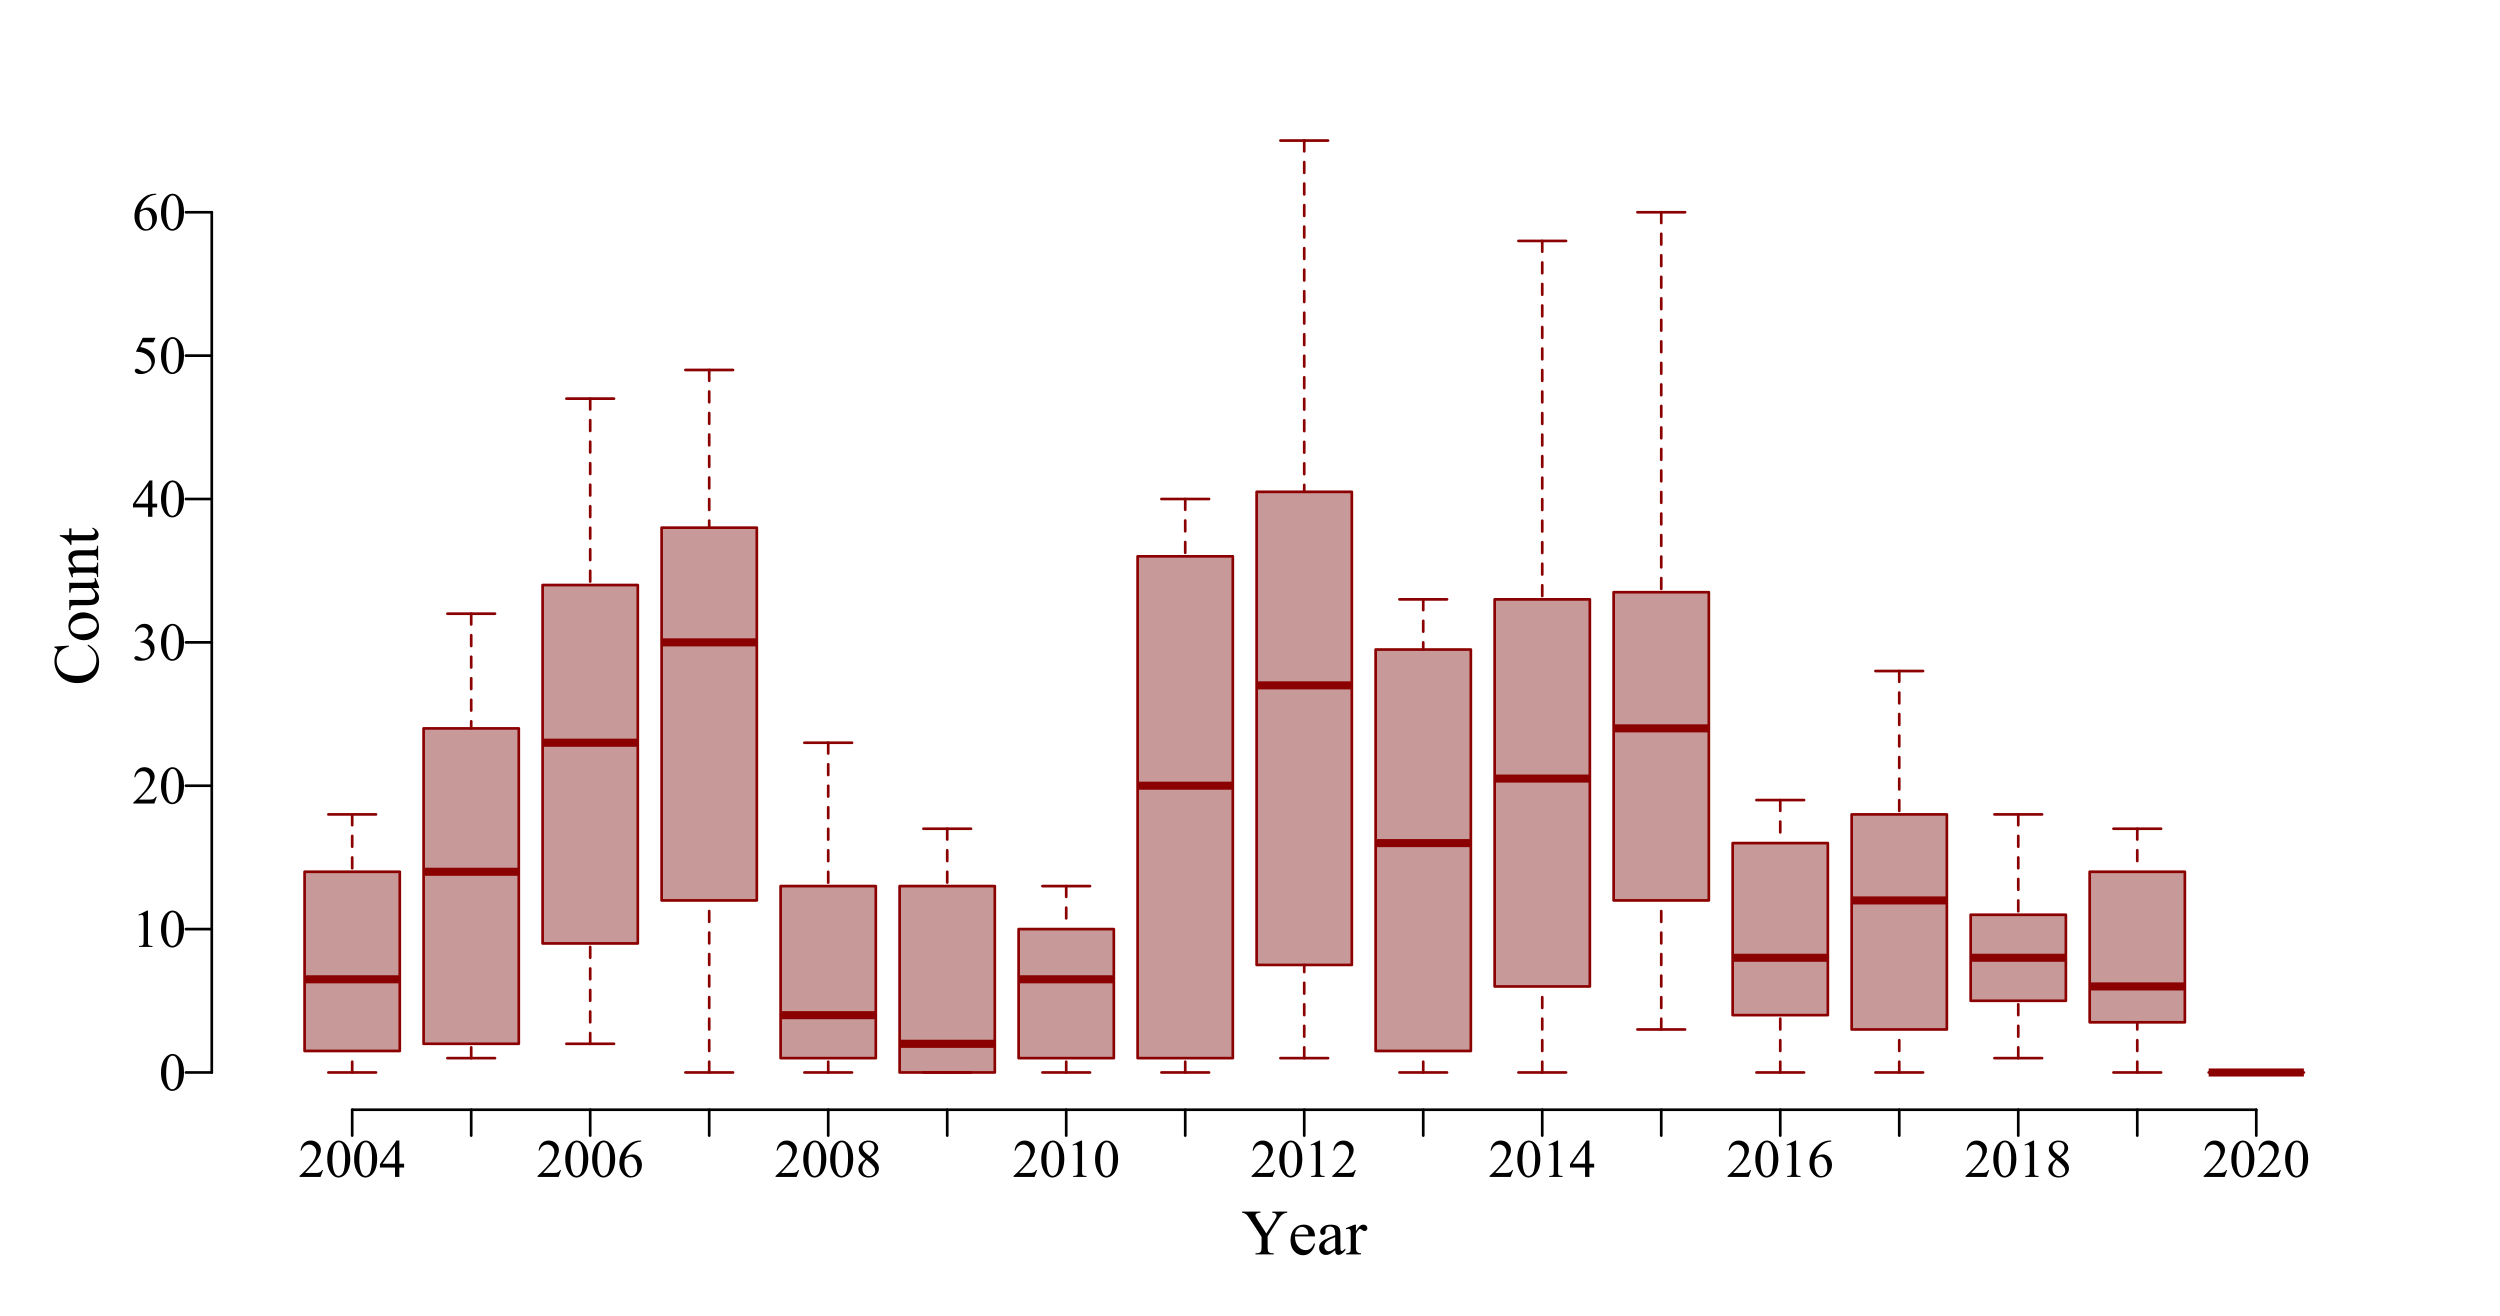 <?xml version="1.0" encoding="UTF-8"?>
<svg xmlns="http://www.w3.org/2000/svg" xmlns:xlink="http://www.w3.org/1999/xlink" width="697pt" height="367pt" viewBox="0 0 697 367" version="1.1">
<defs>
<g>
<symbol overflow="visible" id="glyph0-0">
<path style="stroke:none;" d="M 2.078 0 L 2.078 -9.375 L 9.578 -9.375 L 9.578 0 Z M 2.312 -0.234 L 9.344 -0.234 L 9.344 -9.141 L 2.312 -9.141 Z M 2.312 -0.234 "/>
</symbol>
<symbol overflow="visible" id="glyph0-1">
<path style="stroke:none;" d="M 6.879 -1.91 L 6.18 0 L 0.32 0 L 0.32 -0.27 C 2.043 -1.84 3.258 -3.121 3.961 -4.121 C 4.664 -5.113 5.016 -6.027 5.016 -6.855 C 5.016 -7.484 4.82 -8 4.438 -8.406 C 4.047 -8.809 3.586 -9.012 3.055 -9.016 C 2.562 -9.012 2.125 -8.867 1.738 -8.586 C 1.348 -8.297 1.062 -7.879 0.879 -7.332 L 0.609 -7.332 C 0.727 -8.23 1.039 -8.926 1.547 -9.41 C 2.055 -9.895 2.684 -10.137 3.441 -10.137 C 4.246 -10.137 4.922 -9.875 5.461 -9.359 C 6 -8.84 6.27 -8.23 6.27 -7.531 C 6.27 -7.023 6.152 -6.52 5.918 -6.02 C 5.555 -5.227 4.969 -4.391 4.16 -3.508 C 2.941 -2.176 2.18 -1.375 1.883 -1.105 L 4.477 -1.105 C 5 -1.102 5.367 -1.121 5.582 -1.164 C 5.793 -1.199 5.984 -1.277 6.156 -1.402 C 6.324 -1.52 6.473 -1.691 6.605 -1.91 Z M 6.879 -1.91 "/>
</symbol>
<symbol overflow="visible" id="glyph0-2">
<path style="stroke:none;" d="M 0.543 -4.906 C 0.539 -6.035 0.711 -7.012 1.055 -7.832 C 1.395 -8.648 1.848 -9.258 2.418 -9.66 C 2.855 -9.977 3.309 -10.137 3.781 -10.137 C 4.539 -10.137 5.223 -9.746 5.828 -8.973 C 6.582 -8.008 6.961 -6.707 6.965 -5.062 C 6.961 -3.906 6.793 -2.926 6.465 -2.121 C 6.129 -1.316 5.707 -0.73 5.195 -0.367 C 4.676 -0.004 4.18 0.176 3.707 0.176 C 2.758 0.176 1.969 -0.383 1.34 -1.5 C 0.805 -2.441 0.539 -3.574 0.543 -4.906 Z M 1.977 -4.723 C 1.973 -3.355 2.145 -2.238 2.484 -1.375 C 2.758 -0.645 3.172 -0.281 3.727 -0.285 C 3.992 -0.281 4.266 -0.398 4.547 -0.641 C 4.828 -0.875 5.043 -1.273 5.191 -1.832 C 5.418 -2.668 5.531 -3.852 5.531 -5.383 C 5.531 -6.512 5.414 -7.457 5.18 -8.219 C 5 -8.777 4.77 -9.176 4.496 -9.41 C 4.293 -9.57 4.055 -9.648 3.773 -9.652 C 3.438 -9.648 3.141 -9.5 2.887 -9.207 C 2.531 -8.797 2.293 -8.16 2.168 -7.293 C 2.039 -6.422 1.973 -5.566 1.977 -4.723 Z M 1.977 -4.723 "/>
</symbol>
<symbol overflow="visible" id="glyph0-3">
<path style="stroke:none;" d="M 6.98 -3.664 L 6.98 -2.621 L 5.648 -2.621 L 5.648 0 L 4.438 0 L 4.438 -2.621 L 0.234 -2.621 L 0.234 -3.559 L 4.84 -10.137 L 5.648 -10.137 L 5.648 -3.664 Z M 4.438 -3.664 L 4.438 -8.59 L 0.953 -3.664 Z M 4.438 -3.664 "/>
</symbol>
<symbol overflow="visible" id="glyph0-4">
<path style="stroke:none;" d="M 6.723 -10.137 L 6.723 -9.867 C 6.074 -9.801 5.551 -9.672 5.145 -9.48 C 4.738 -9.285 4.336 -8.988 3.938 -8.598 C 3.539 -8.199 3.207 -7.758 2.945 -7.273 C 2.684 -6.785 2.465 -6.211 2.293 -5.543 C 2.992 -6.027 3.699 -6.27 4.41 -6.27 C 5.086 -6.27 5.672 -5.996 6.172 -5.449 C 6.668 -4.902 6.918 -4.199 6.922 -3.34 C 6.918 -2.508 6.668 -1.75 6.168 -1.07 C 5.559 -0.238 4.758 0.176 3.766 0.176 C 3.082 0.176 2.504 -0.047 2.035 -0.5 C 1.105 -1.367 0.645 -2.5 0.645 -3.898 C 0.645 -4.781 0.82 -5.625 1.18 -6.43 C 1.531 -7.227 2.043 -7.938 2.707 -8.562 C 3.367 -9.18 4 -9.598 4.605 -9.812 C 5.211 -10.027 5.773 -10.137 6.297 -10.137 Z M 2.168 -5.008 C 2.078 -4.348 2.031 -3.816 2.035 -3.414 C 2.031 -2.941 2.117 -2.434 2.293 -1.887 C 2.465 -1.336 2.727 -0.898 3.07 -0.578 C 3.316 -0.348 3.617 -0.234 3.977 -0.234 C 4.398 -0.234 4.777 -0.434 5.113 -0.836 C 5.445 -1.234 5.613 -1.805 5.617 -2.547 C 5.613 -3.379 5.445 -4.102 5.117 -4.715 C 4.781 -5.324 4.312 -5.629 3.707 -5.633 C 3.52 -5.629 3.32 -5.59 3.109 -5.516 C 2.895 -5.434 2.582 -5.266 2.168 -5.008 Z M 2.168 -5.008 "/>
</symbol>
<symbol overflow="visible" id="glyph0-5">
<path style="stroke:none;" d="M 2.879 -5.004 C 2.09 -5.645 1.586 -6.16 1.359 -6.555 C 1.133 -6.941 1.02 -7.348 1.02 -7.77 C 1.02 -8.414 1.266 -8.969 1.766 -9.438 C 2.258 -9.902 2.922 -10.137 3.75 -10.137 C 4.551 -10.137 5.195 -9.918 5.684 -9.484 C 6.168 -9.047 6.41 -8.551 6.414 -8 C 6.41 -7.625 6.277 -7.246 6.02 -6.863 C 5.754 -6.473 5.207 -6.02 4.371 -5.5 C 5.23 -4.832 5.797 -4.309 6.078 -3.934 C 6.445 -3.434 6.633 -2.91 6.637 -2.359 C 6.633 -1.66 6.367 -1.062 5.836 -0.566 C 5.305 -0.07 4.605 0.176 3.742 0.176 C 2.797 0.176 2.062 -0.117 1.539 -0.711 C 1.113 -1.18 0.902 -1.699 0.906 -2.262 C 0.902 -2.699 1.051 -3.133 1.348 -3.57 C 1.645 -4 2.152 -4.48 2.879 -5.004 Z M 4.027 -5.785 C 4.609 -6.309 4.98 -6.727 5.141 -7.035 C 5.293 -7.336 5.371 -7.68 5.375 -8.07 C 5.371 -8.578 5.227 -8.98 4.941 -9.273 C 4.652 -9.562 4.262 -9.707 3.766 -9.711 C 3.262 -9.707 2.855 -9.562 2.547 -9.277 C 2.23 -8.988 2.074 -8.652 2.078 -8.27 C 2.074 -8.012 2.141 -7.758 2.273 -7.504 C 2.402 -7.25 2.586 -7.008 2.828 -6.781 Z M 3.223 -4.723 C 2.816 -4.379 2.516 -4.004 2.32 -3.605 C 2.125 -3.199 2.027 -2.766 2.027 -2.301 C 2.027 -1.668 2.199 -1.164 2.543 -0.785 C 2.887 -0.406 3.324 -0.215 3.859 -0.219 C 4.387 -0.215 4.809 -0.363 5.125 -0.664 C 5.441 -0.961 5.602 -1.324 5.602 -1.75 C 5.602 -2.098 5.508 -2.414 5.324 -2.695 C 4.977 -3.211 4.277 -3.887 3.223 -4.723 Z M 3.223 -4.723 "/>
</symbol>
<symbol overflow="visible" id="glyph0-6">
<path style="stroke:none;" d="M 1.758 -8.957 L 4.176 -10.137 L 4.418 -10.137 L 4.418 -1.75 C 4.418 -1.191 4.438 -0.844 4.484 -0.707 C 4.527 -0.57 4.625 -0.465 4.773 -0.395 C 4.918 -0.316 5.215 -0.277 5.668 -0.27 L 5.668 0 L 1.934 0 L 1.934 -0.27 C 2.402 -0.277 2.703 -0.316 2.84 -0.391 C 2.977 -0.461 3.07 -0.555 3.125 -0.676 C 3.176 -0.793 3.203 -1.152 3.207 -1.75 L 3.207 -7.113 C 3.203 -7.832 3.18 -8.293 3.133 -8.504 C 3.098 -8.656 3.035 -8.773 2.945 -8.848 C 2.855 -8.918 2.746 -8.953 2.621 -8.957 C 2.438 -8.953 2.188 -8.879 1.867 -8.73 Z M 1.758 -8.957 "/>
</symbol>
<symbol overflow="visible" id="glyph0-7">
<path style="stroke:none;" d="M 0.762 -8.043 C 1.043 -8.711 1.398 -9.227 1.836 -9.59 C 2.266 -9.953 2.805 -10.137 3.449 -10.137 C 4.242 -10.137 4.852 -9.875 5.281 -9.359 C 5.602 -8.969 5.766 -8.559 5.766 -8.121 C 5.766 -7.398 5.309 -6.652 4.402 -5.883 C 5.008 -5.641 5.469 -5.297 5.785 -4.855 C 6.094 -4.406 6.25 -3.883 6.254 -3.289 C 6.25 -2.426 5.977 -1.684 5.434 -1.055 C 4.719 -0.234 3.688 0.176 2.336 0.176 C 1.664 0.176 1.207 0.094 0.969 -0.07 C 0.727 -0.234 0.609 -0.414 0.609 -0.609 C 0.609 -0.75 0.664 -0.871 0.781 -0.98 C 0.891 -1.082 1.031 -1.137 1.195 -1.141 C 1.312 -1.137 1.434 -1.117 1.566 -1.086 C 1.645 -1.055 1.832 -0.965 2.129 -0.816 C 2.418 -0.66 2.621 -0.57 2.738 -0.543 C 2.918 -0.484 3.113 -0.457 3.316 -0.461 C 3.816 -0.457 4.25 -0.648 4.617 -1.039 C 4.984 -1.422 5.168 -1.879 5.172 -2.41 C 5.168 -2.793 5.082 -3.172 4.914 -3.539 C 4.785 -3.812 4.645 -4.02 4.496 -4.16 C 4.285 -4.355 4 -4.531 3.633 -4.691 C 3.266 -4.848 2.891 -4.926 2.512 -4.93 L 2.277 -4.93 L 2.277 -5.148 C 2.66 -5.195 3.047 -5.336 3.438 -5.566 C 3.824 -5.793 4.105 -6.066 4.281 -6.395 C 4.457 -6.715 4.547 -7.07 4.547 -7.457 C 4.547 -7.957 4.387 -8.363 4.074 -8.676 C 3.754 -8.984 3.363 -9.141 2.898 -9.141 C 2.141 -9.141 1.508 -8.734 1.004 -7.926 Z M 0.762 -8.043 "/>
</symbol>
<symbol overflow="visible" id="glyph0-8">
<path style="stroke:none;" d="M 6.512 -9.93 L 5.941 -8.688 L 2.953 -8.688 L 2.301 -7.352 C 3.594 -7.16 4.617 -6.68 5.375 -5.91 C 6.023 -5.242 6.352 -4.461 6.352 -3.566 C 6.352 -3.039 6.242 -2.555 6.031 -2.113 C 5.812 -1.668 5.547 -1.289 5.227 -0.98 C 4.906 -0.664 4.547 -0.414 4.152 -0.227 C 3.59 0.043 3.016 0.176 2.426 0.176 C 1.828 0.176 1.395 0.074 1.125 -0.129 C 0.852 -0.332 0.715 -0.555 0.719 -0.797 C 0.715 -0.934 0.77 -1.055 0.887 -1.16 C 0.996 -1.266 1.141 -1.316 1.312 -1.32 C 1.438 -1.316 1.547 -1.297 1.645 -1.262 C 1.738 -1.219 1.902 -1.121 2.133 -0.961 C 2.496 -0.703 2.867 -0.574 3.246 -0.578 C 3.816 -0.574 4.316 -0.789 4.75 -1.227 C 5.18 -1.656 5.395 -2.184 5.398 -2.805 C 5.395 -3.402 5.203 -3.961 4.82 -4.484 C 4.434 -5 3.902 -5.402 3.223 -5.691 C 2.691 -5.906 1.965 -6.035 1.047 -6.07 L 2.953 -9.93 Z M 6.512 -9.93 "/>
</symbol>
<symbol overflow="visible" id="glyph1-0">
<path style="stroke:none;" d="M 2.496 0 L 2.496 -11.25 L 11.496 -11.25 L 11.496 0 Z M 2.777 -0.281 L 11.215 -0.281 L 11.215 -10.969 L 2.777 -10.969 Z M 2.777 -0.281 "/>
</symbol>
<symbol overflow="visible" id="glyph1-1">
<path style="stroke:none;" d="M 8.578 -11.918 L 12.734 -11.918 L 12.734 -11.594 L 12.508 -11.594 C 12.352 -11.59 12.129 -11.523 11.836 -11.391 C 11.543 -11.254 11.277 -11.059 11.039 -10.809 C 10.797 -10.555 10.5 -10.145 10.152 -9.578 L 7.277 -5.055 L 7.277 -2.066 C 7.277 -1.332 7.359 -0.875 7.523 -0.695 C 7.746 -0.445 8.098 -0.32 8.578 -0.324 L 8.965 -0.324 L 8.965 0 L 3.902 0 L 3.902 -0.324 L 4.324 -0.324 C 4.824 -0.32 5.18 -0.473 5.398 -0.781 C 5.523 -0.965 5.59 -1.395 5.59 -2.066 L 5.59 -4.887 L 2.32 -9.879 C 1.934 -10.465 1.672 -10.828 1.535 -10.977 C 1.395 -11.117 1.105 -11.293 0.676 -11.504 C 0.555 -11.559 0.387 -11.59 0.168 -11.594 L 0.168 -11.918 L 5.266 -11.918 L 5.266 -11.594 L 5 -11.594 C 4.719 -11.59 4.465 -11.523 4.238 -11.398 C 4.004 -11.266 3.891 -11.074 3.895 -10.82 C 3.891 -10.605 4.07 -10.223 4.43 -9.676 L 6.918 -5.836 L 9.254 -9.508 C 9.602 -10.059 9.777 -10.469 9.781 -10.742 C 9.777 -10.898 9.734 -11.047 9.652 -11.18 C 9.566 -11.309 9.445 -11.41 9.289 -11.484 C 9.129 -11.555 8.895 -11.59 8.578 -11.594 Z M 8.578 -11.918 "/>
</symbol>
<symbol overflow="visible" id="glyph1-2">
<path style="stroke:none;" d="M 1.914 -5.02 C 1.906 -3.82 2.195 -2.883 2.785 -2.207 C 3.367 -1.523 4.059 -1.184 4.852 -1.188 C 5.375 -1.184 5.832 -1.328 6.227 -1.621 C 6.613 -1.906 6.941 -2.402 7.207 -3.109 L 7.48 -2.938 C 7.355 -2.129 6.996 -1.398 6.406 -0.742 C 5.812 -0.082 5.074 0.246 4.184 0.246 C 3.215 0.246 2.387 -0.129 1.699 -0.883 C 1.012 -1.633 0.668 -2.645 0.668 -3.922 C 0.668 -5.293 1.02 -6.367 1.727 -7.141 C 2.43 -7.91 3.316 -8.297 4.387 -8.297 C 5.285 -8.297 6.027 -7.996 6.609 -7.402 C 7.188 -6.805 7.477 -6.012 7.48 -5.02 Z M 1.914 -5.527 L 5.641 -5.527 C 5.609 -6.039 5.547 -6.402 5.457 -6.617 C 5.309 -6.941 5.09 -7.199 4.801 -7.391 C 4.508 -7.574 4.207 -7.668 3.895 -7.672 C 3.406 -7.668 2.969 -7.48 2.586 -7.105 C 2.199 -6.727 1.977 -6.199 1.914 -5.527 Z M 1.914 -5.527 "/>
</symbol>
<symbol overflow="visible" id="glyph1-3">
<path style="stroke:none;" d="M 5.125 -1.16 C 4.293 -0.52 3.773 -0.148 3.57 -0.055 C 3.25 0.094 2.914 0.164 2.559 0.168 C 2 0.164 1.539 -0.023 1.18 -0.402 C 0.816 -0.781 0.637 -1.281 0.641 -1.906 C 0.637 -2.297 0.727 -2.637 0.906 -2.926 C 1.145 -3.32 1.562 -3.695 2.156 -4.051 C 2.75 -4.398 3.738 -4.828 5.125 -5.336 L 5.125 -5.652 C 5.121 -6.453 4.992 -7.004 4.742 -7.301 C 4.484 -7.598 4.113 -7.746 3.629 -7.75 C 3.258 -7.746 2.965 -7.648 2.75 -7.453 C 2.523 -7.254 2.414 -7.023 2.418 -6.766 L 2.434 -6.258 C 2.43 -5.984 2.363 -5.773 2.227 -5.633 C 2.09 -5.484 1.91 -5.414 1.688 -5.414 C 1.469 -5.414 1.289 -5.488 1.156 -5.641 C 1.016 -5.793 0.949 -6 0.949 -6.266 C 0.949 -6.766 1.207 -7.23 1.723 -7.656 C 2.238 -8.074 2.961 -8.285 3.895 -8.289 C 4.605 -8.285 5.191 -8.164 5.652 -7.93 C 5.996 -7.742 6.25 -7.457 6.414 -7.074 C 6.52 -6.816 6.574 -6.301 6.574 -5.527 L 6.574 -2.797 C 6.574 -2.023 6.586 -1.555 6.617 -1.383 C 6.645 -1.211 6.695 -1.094 6.762 -1.035 C 6.828 -0.977 6.906 -0.949 6.996 -0.949 C 7.09 -0.949 7.172 -0.969 7.242 -1.012 C 7.363 -1.086 7.598 -1.301 7.953 -1.652 L 7.953 -1.16 C 7.293 -0.285 6.668 0.152 6.074 0.156 C 5.781 0.152 5.551 0.055 5.387 -0.141 C 5.215 -0.336 5.129 -0.676 5.125 -1.16 Z M 5.125 -1.73 L 5.125 -4.797 C 4.238 -4.445 3.668 -4.195 3.41 -4.051 C 2.945 -3.789 2.613 -3.52 2.414 -3.242 C 2.215 -2.957 2.113 -2.652 2.117 -2.32 C 2.113 -1.898 2.242 -1.547 2.496 -1.27 C 2.746 -0.988 3.035 -0.848 3.367 -0.852 C 3.809 -0.848 4.395 -1.141 5.125 -1.73 Z M 5.125 -1.73 "/>
</symbol>
<symbol overflow="visible" id="glyph1-4">
<path style="stroke:none;" d="M 2.918 -8.289 L 2.918 -6.477 C 3.59 -7.68 4.281 -8.285 4.992 -8.289 C 5.312 -8.285 5.578 -8.188 5.793 -7.992 C 6 -7.797 6.105 -7.57 6.109 -7.312 C 6.105 -7.082 6.027 -6.887 5.879 -6.73 C 5.723 -6.57 5.543 -6.492 5.336 -6.496 C 5.129 -6.492 4.898 -6.594 4.645 -6.797 C 4.387 -7 4.199 -7.102 4.078 -7.102 C 3.973 -7.102 3.855 -7.043 3.734 -6.926 C 3.469 -6.684 3.199 -6.285 2.918 -5.738 L 2.918 -1.883 C 2.918 -1.43 2.973 -1.094 3.086 -0.871 C 3.16 -0.711 3.293 -0.578 3.488 -0.473 C 3.68 -0.367 3.961 -0.316 4.324 -0.316 L 4.324 0 L 0.203 0 L 0.203 -0.316 C 0.609 -0.316 0.914 -0.379 1.117 -0.508 C 1.262 -0.598 1.363 -0.746 1.422 -0.957 C 1.449 -1.055 1.465 -1.34 1.469 -1.812 L 1.469 -4.93 C 1.465 -5.863 1.445 -6.422 1.41 -6.605 C 1.367 -6.781 1.297 -6.914 1.199 -6.996 C 1.094 -7.074 0.965 -7.113 0.816 -7.117 C 0.633 -7.113 0.43 -7.07 0.203 -6.988 L 0.113 -7.305 L 2.547 -8.289 Z M 2.918 -8.289 "/>
</symbol>
<symbol overflow="visible" id="glyph2-0">
<path style="stroke:none;" d="M 0 -2.496 L -11.25 -2.496 L -11.25 -11.496 L 0 -11.496 Z M -0.281 -2.777 L -0.281 -11.215 L -10.969 -11.215 L -10.969 -2.777 Z M -0.281 -2.777 "/>
</symbol>
<symbol overflow="visible" id="glyph2-1">
<path style="stroke:none;" d="M -12.191 -10.836 L -8.141 -11.109 L -8.141 -10.836 C -9.348 -10.469 -10.223 -9.953 -10.758 -9.281 C -11.289 -8.605 -11.555 -7.797 -11.559 -6.855 C -11.555 -6.062 -11.352 -5.348 -10.953 -4.711 C -10.547 -4.07 -9.91 -3.566 -9.035 -3.203 C -8.156 -2.836 -7.062 -2.652 -5.758 -2.656 C -4.676 -2.652 -3.742 -2.824 -2.953 -3.172 C -2.16 -3.516 -1.551 -4.035 -1.133 -4.73 C -0.707 -5.422 -0.496 -6.215 -0.5 -7.109 C -0.496 -7.879 -0.664 -8.562 -0.996 -9.156 C -1.324 -9.746 -1.98 -10.398 -2.969 -11.109 L -2.793 -11.383 C -1.73 -10.781 -0.953 -10.082 -0.465 -9.289 C 0.027 -8.488 0.27 -7.543 0.273 -6.453 C 0.27 -4.473 -0.461 -2.945 -1.926 -1.863 C -3.012 -1.055 -4.293 -0.648 -5.773 -0.652 C -6.961 -0.648 -8.055 -0.914 -9.051 -1.449 C -10.047 -1.98 -10.82 -2.715 -11.367 -3.652 C -11.914 -4.582 -12.188 -5.605 -12.191 -6.715 C -12.188 -7.574 -11.977 -8.422 -11.559 -9.266 C -11.426 -9.508 -11.359 -9.684 -11.363 -9.789 C -11.359 -9.945 -11.418 -10.082 -11.531 -10.203 C -11.688 -10.352 -11.906 -10.461 -12.191 -10.531 Z M -12.191 -10.836 "/>
</symbol>
<symbol overflow="visible" id="glyph2-2">
<path style="stroke:none;" d="M -8.289 -4.5 C -8.285 -5.719 -7.82 -6.695 -6.898 -7.438 C -6.102 -8.059 -5.195 -8.371 -4.176 -8.375 C -3.453 -8.371 -2.723 -8.199 -1.984 -7.855 C -1.246 -7.508 -0.691 -7.031 -0.316 -6.43 C 0.059 -5.82 0.246 -5.145 0.246 -4.402 C 0.246 -3.188 -0.234 -2.227 -1.203 -1.512 C -2.016 -0.906 -2.93 -0.602 -3.945 -0.605 C -4.68 -0.602 -5.414 -0.785 -6.148 -1.156 C -6.875 -1.52 -7.414 -2.004 -7.766 -2.602 C -8.109 -3.199 -8.285 -3.832 -8.289 -4.5 Z M -7.719 -4.227 C -7.715 -3.914 -7.625 -3.602 -7.441 -3.289 C -7.254 -2.973 -6.93 -2.723 -6.469 -2.531 C -6.004 -2.336 -5.406 -2.238 -4.684 -2.242 C -3.508 -2.238 -2.5 -2.473 -1.652 -2.941 C -0.801 -3.406 -0.375 -4.02 -0.379 -4.781 C -0.375 -5.348 -0.609 -5.816 -1.082 -6.188 C -1.547 -6.555 -2.352 -6.738 -3.496 -6.742 C -4.922 -6.738 -6.047 -6.43 -6.875 -5.82 C -7.434 -5.398 -7.715 -4.867 -7.719 -4.227 Z M -7.719 -4.227 "/>
</symbol>
<symbol overflow="visible" id="glyph2-3">
<path style="stroke:none;" d="M -8.051 -7.621 L -3.172 -7.621 C -2.234 -7.617 -1.664 -7.637 -1.461 -7.684 C -1.25 -7.723 -1.105 -7.793 -1.027 -7.895 C -0.941 -7.988 -0.902 -8.102 -0.906 -8.234 C -0.902 -8.414 -0.953 -8.621 -1.055 -8.852 L -0.746 -8.973 L 0.246 -6.566 L 0.246 -6.172 L -1.457 -6.172 C -0.703 -5.477 -0.23 -4.949 -0.043 -4.586 C 0.152 -4.223 0.246 -3.84 0.246 -3.438 C 0.246 -2.98 0.117 -2.59 -0.145 -2.262 C -0.402 -1.93 -0.738 -1.699 -1.148 -1.57 C -1.559 -1.441 -2.137 -1.375 -2.891 -1.379 L -6.484 -1.379 C -6.863 -1.375 -7.129 -1.336 -7.277 -1.254 C -7.422 -1.172 -7.531 -1.051 -7.613 -0.891 C -7.691 -0.73 -7.73 -0.438 -7.727 -0.02 L -8.051 -0.02 L -8.051 -2.84 L -2.664 -2.84 C -1.91 -2.836 -1.418 -2.965 -1.188 -3.23 C -0.949 -3.488 -0.832 -3.805 -0.836 -4.176 C -0.832 -4.426 -0.91 -4.711 -1.07 -5.031 C -1.227 -5.348 -1.527 -5.727 -1.977 -6.172 L -6.539 -6.172 C -6.996 -6.168 -7.305 -6.086 -7.465 -5.918 C -7.625 -5.75 -7.711 -5.402 -7.727 -4.879 L -8.051 -4.879 Z M -8.051 -7.621 "/>
</symbol>
<symbol overflow="visible" id="glyph2-4">
<path style="stroke:none;" d="M -6.582 -2.91 C -7.715 -3.852 -8.285 -4.75 -8.289 -5.609 C -8.285 -6.043 -8.176 -6.422 -7.957 -6.738 C -7.738 -7.055 -7.375 -7.305 -6.871 -7.496 C -6.516 -7.621 -5.977 -7.688 -5.254 -7.691 L -1.82 -7.691 C -1.309 -7.688 -0.961 -7.727 -0.781 -7.812 C -0.633 -7.875 -0.52 -7.98 -0.438 -8.125 C -0.355 -8.266 -0.316 -8.531 -0.316 -8.922 L 0 -8.922 L 0 -4.938 L -0.316 -4.938 L -0.316 -5.105 C -0.316 -5.477 -0.371 -5.738 -0.488 -5.891 C -0.598 -6.039 -0.766 -6.145 -0.992 -6.203 C -1.078 -6.227 -1.355 -6.238 -1.82 -6.242 L -5.117 -6.242 C -5.844 -6.238 -6.375 -6.145 -6.711 -5.953 C -7.039 -5.762 -7.207 -5.441 -7.207 -4.992 C -7.207 -4.293 -6.824 -3.598 -6.062 -2.91 L -1.82 -2.91 C -1.27 -2.906 -0.934 -2.938 -0.809 -3.008 C -0.637 -3.086 -0.512 -3.199 -0.434 -3.344 C -0.355 -3.484 -0.316 -3.777 -0.316 -4.219 L 0 -4.219 L 0 -0.238 L -0.316 -0.238 L -0.316 -0.414 C -0.316 -0.82 -0.418 -1.098 -0.629 -1.242 C -0.832 -1.387 -1.23 -1.457 -1.82 -1.461 L -4.809 -1.461 C -5.773 -1.457 -6.363 -1.438 -6.574 -1.395 C -6.785 -1.348 -6.926 -1.277 -7.004 -1.191 C -7.074 -1.098 -7.113 -0.977 -7.117 -0.828 C -7.113 -0.66 -7.07 -0.465 -6.988 -0.238 L -7.305 -0.105 L -8.289 -2.531 L -8.289 -2.91 Z M -6.582 -2.91 "/>
</symbol>
<symbol overflow="visible" id="glyph2-5">
<path style="stroke:none;" d="M -10.695 -2.902 L -8.051 -2.902 L -8.051 -4.781 L -7.438 -4.781 L -7.438 -2.902 L -2.215 -2.898 C -1.691 -2.895 -1.34 -2.969 -1.16 -3.121 C -0.977 -3.27 -0.883 -3.461 -0.887 -3.699 C -0.883 -3.891 -0.945 -4.078 -1.066 -4.262 C -1.184 -4.441 -1.359 -4.582 -1.598 -4.684 L -1.598 -5.027 C -1.023 -4.82 -0.59 -4.527 -0.301 -4.156 C -0.012 -3.777 0.129 -3.391 0.133 -2.996 C 0.129 -2.723 0.059 -2.461 -0.09 -2.207 C -0.238 -1.945 -0.453 -1.754 -0.734 -1.633 C -1.008 -1.508 -1.438 -1.445 -2.023 -1.449 L -7.438 -1.449 L -7.438 -0.176 L -7.727 -0.176 C -7.852 -0.496 -8.07 -0.824 -8.379 -1.164 C -8.688 -1.5 -9.051 -1.801 -9.477 -2.066 C -9.695 -2.199 -10.102 -2.387 -10.695 -2.629 Z M -10.695 -2.902 "/>
</symbol>
</g>
</defs>
<g id="surface281">
<rect x="0" y="0" width="697" height="367" style="fill:rgb(100%,100%,100%);fill-opacity:1;stroke:none;"/>
<path style=" stroke:none;fill-rule:nonzero;fill:rgb(78.039%,60%,60%);fill-opacity:1;" d="M 84.918 293.012 L 111.461 293.012 L 111.461 243.047 L 84.918 243.047 Z M 84.918 293.012 "/>
<path style="fill:none;stroke-width:2.25;stroke-linecap:butt;stroke-linejoin:round;stroke:rgb(54.51%,0%,0%);stroke-opacity:1;stroke-miterlimit:10;" d="M 84.918 273.027 L 111.461 273.027 "/>
<path style="fill:none;stroke-width:0.75;stroke-linecap:round;stroke-linejoin:round;stroke:rgb(54.51%,0%,0%);stroke-opacity:1;stroke-dasharray:3,3;stroke-miterlimit:10;" d="M 98.191 299.008 L 98.191 293.012 "/>
<path style="fill:none;stroke-width:0.75;stroke-linecap:round;stroke-linejoin:round;stroke:rgb(54.51%,0%,0%);stroke-opacity:1;stroke-dasharray:3,3;stroke-miterlimit:10;" d="M 98.191 227.059 L 98.191 243.047 "/>
<path style="fill:none;stroke-width:0.75;stroke-linecap:round;stroke-linejoin:round;stroke:rgb(54.51%,0%,0%);stroke-opacity:1;stroke-miterlimit:10;" d="M 91.555 299.008 L 104.828 299.008 "/>
<path style="fill:none;stroke-width:0.75;stroke-linecap:round;stroke-linejoin:round;stroke:rgb(54.51%,0%,0%);stroke-opacity:1;stroke-miterlimit:10;" d="M 91.555 227.059 L 104.828 227.059 "/>
<path style="fill:none;stroke-width:0.75;stroke-linecap:round;stroke-linejoin:round;stroke:rgb(54.51%,0%,0%);stroke-opacity:1;stroke-miterlimit:10;" d="M 84.918 293.012 L 111.461 293.012 L 111.461 243.047 L 84.918 243.047 Z M 84.918 293.012 "/>
<path style=" stroke:none;fill-rule:nonzero;fill:rgb(78.039%,60%,60%);fill-opacity:1;" d="M 118.098 291.012 L 144.641 291.012 L 144.641 203.074 L 118.098 203.074 Z M 118.098 291.012 "/>
<path style="fill:none;stroke-width:2.25;stroke-linecap:butt;stroke-linejoin:round;stroke:rgb(54.51%,0%,0%);stroke-opacity:1;stroke-miterlimit:10;" d="M 118.098 243.047 L 144.641 243.047 "/>
<path style="fill:none;stroke-width:0.75;stroke-linecap:round;stroke-linejoin:round;stroke:rgb(54.51%,0%,0%);stroke-opacity:1;stroke-dasharray:3,3;stroke-miterlimit:10;" d="M 131.371 295.012 L 131.371 291.012 "/>
<path style="fill:none;stroke-width:0.75;stroke-linecap:round;stroke-linejoin:round;stroke:rgb(54.51%,0%,0%);stroke-opacity:1;stroke-dasharray:3,3;stroke-miterlimit:10;" d="M 131.371 171.098 L 131.371 203.074 "/>
<path style="fill:none;stroke-width:0.75;stroke-linecap:round;stroke-linejoin:round;stroke:rgb(54.51%,0%,0%);stroke-opacity:1;stroke-miterlimit:10;" d="M 124.734 295.012 L 138.004 295.012 "/>
<path style="fill:none;stroke-width:0.75;stroke-linecap:round;stroke-linejoin:round;stroke:rgb(54.51%,0%,0%);stroke-opacity:1;stroke-miterlimit:10;" d="M 124.734 171.098 L 138.004 171.098 "/>
<path style="fill:none;stroke-width:0.75;stroke-linecap:round;stroke-linejoin:round;stroke:rgb(54.51%,0%,0%);stroke-opacity:1;stroke-miterlimit:10;" d="M 118.098 291.012 L 144.641 291.012 L 144.641 203.074 L 118.098 203.074 Z M 118.098 291.012 "/>
<path style=" stroke:none;fill-rule:nonzero;fill:rgb(78.039%,60%,60%);fill-opacity:1;" d="M 151.277 263.031 L 177.82 263.031 L 177.82 163.105 L 151.277 163.105 Z M 151.277 263.031 "/>
<path style="fill:none;stroke-width:2.25;stroke-linecap:butt;stroke-linejoin:round;stroke:rgb(54.51%,0%,0%);stroke-opacity:1;stroke-miterlimit:10;" d="M 151.277 207.074 L 177.82 207.074 "/>
<path style="fill:none;stroke-width:0.75;stroke-linecap:round;stroke-linejoin:round;stroke:rgb(54.51%,0%,0%);stroke-opacity:1;stroke-dasharray:3,3;stroke-miterlimit:10;" d="M 164.547 291.012 L 164.547 263.031 "/>
<path style="fill:none;stroke-width:0.75;stroke-linecap:round;stroke-linejoin:round;stroke:rgb(54.51%,0%,0%);stroke-opacity:1;stroke-dasharray:3,3;stroke-miterlimit:10;" d="M 164.547 111.141 L 164.547 163.105 "/>
<path style="fill:none;stroke-width:0.75;stroke-linecap:round;stroke-linejoin:round;stroke:rgb(54.51%,0%,0%);stroke-opacity:1;stroke-miterlimit:10;" d="M 157.914 291.012 L 171.184 291.012 "/>
<path style="fill:none;stroke-width:0.75;stroke-linecap:round;stroke-linejoin:round;stroke:rgb(54.51%,0%,0%);stroke-opacity:1;stroke-miterlimit:10;" d="M 157.914 111.141 L 171.184 111.141 "/>
<path style="fill:none;stroke-width:0.75;stroke-linecap:round;stroke-linejoin:round;stroke:rgb(54.51%,0%,0%);stroke-opacity:1;stroke-miterlimit:10;" d="M 151.277 263.031 L 177.82 263.031 L 177.82 163.105 L 151.277 163.105 Z M 151.277 263.031 "/>
<path style=" stroke:none;fill-rule:nonzero;fill:rgb(78.039%,60%,60%);fill-opacity:1;" d="M 184.457 251.043 L 211 251.043 L 211 147.117 L 184.457 147.117 Z M 184.457 251.043 "/>
<path style="fill:none;stroke-width:2.25;stroke-linecap:butt;stroke-linejoin:round;stroke:rgb(54.51%,0%,0%);stroke-opacity:1;stroke-miterlimit:10;" d="M 184.457 179.094 L 211 179.094 "/>
<path style="fill:none;stroke-width:0.75;stroke-linecap:round;stroke-linejoin:round;stroke:rgb(54.51%,0%,0%);stroke-opacity:1;stroke-dasharray:3,3;stroke-miterlimit:10;" d="M 197.727 299.008 L 197.727 251.043 "/>
<path style="fill:none;stroke-width:0.75;stroke-linecap:round;stroke-linejoin:round;stroke:rgb(54.51%,0%,0%);stroke-opacity:1;stroke-dasharray:3,3;stroke-miterlimit:10;" d="M 197.727 103.148 L 197.727 147.117 "/>
<path style="fill:none;stroke-width:0.75;stroke-linecap:round;stroke-linejoin:round;stroke:rgb(54.51%,0%,0%);stroke-opacity:1;stroke-miterlimit:10;" d="M 191.09 299.008 L 204.363 299.008 "/>
<path style="fill:none;stroke-width:0.75;stroke-linecap:round;stroke-linejoin:round;stroke:rgb(54.51%,0%,0%);stroke-opacity:1;stroke-miterlimit:10;" d="M 191.09 103.148 L 204.363 103.148 "/>
<path style="fill:none;stroke-width:0.75;stroke-linecap:round;stroke-linejoin:round;stroke:rgb(54.51%,0%,0%);stroke-opacity:1;stroke-miterlimit:10;" d="M 184.457 251.043 L 211 251.043 L 211 147.117 L 184.457 147.117 Z M 184.457 251.043 "/>
<path style=" stroke:none;fill-rule:nonzero;fill:rgb(78.039%,60%,60%);fill-opacity:1;" d="M 217.633 295.012 L 244.176 295.012 L 244.176 247.043 L 217.633 247.043 Z M 217.633 295.012 "/>
<path style="fill:none;stroke-width:2.25;stroke-linecap:butt;stroke-linejoin:round;stroke:rgb(54.51%,0%,0%);stroke-opacity:1;stroke-miterlimit:10;" d="M 217.633 283.02 L 244.176 283.02 "/>
<path style="fill:none;stroke-width:0.75;stroke-linecap:round;stroke-linejoin:round;stroke:rgb(54.51%,0%,0%);stroke-opacity:1;stroke-dasharray:3,3;stroke-miterlimit:10;" d="M 230.906 299.008 L 230.906 295.012 "/>
<path style="fill:none;stroke-width:0.75;stroke-linecap:round;stroke-linejoin:round;stroke:rgb(54.51%,0%,0%);stroke-opacity:1;stroke-dasharray:3,3;stroke-miterlimit:10;" d="M 230.906 207.074 L 230.906 247.043 "/>
<path style="fill:none;stroke-width:0.75;stroke-linecap:round;stroke-linejoin:round;stroke:rgb(54.51%,0%,0%);stroke-opacity:1;stroke-miterlimit:10;" d="M 224.27 299.008 L 237.543 299.008 "/>
<path style="fill:none;stroke-width:0.75;stroke-linecap:round;stroke-linejoin:round;stroke:rgb(54.51%,0%,0%);stroke-opacity:1;stroke-miterlimit:10;" d="M 224.27 207.074 L 237.543 207.074 "/>
<path style="fill:none;stroke-width:0.75;stroke-linecap:round;stroke-linejoin:round;stroke:rgb(54.51%,0%,0%);stroke-opacity:1;stroke-miterlimit:10;" d="M 217.633 295.012 L 244.176 295.012 L 244.176 247.043 L 217.633 247.043 Z M 217.633 295.012 "/>
<path style=" stroke:none;fill-rule:nonzero;fill:rgb(78.039%,60%,60%);fill-opacity:1;" d="M 250.812 299.008 L 277.355 299.008 L 277.355 247.043 L 250.812 247.043 Z M 250.812 299.008 "/>
<path style="fill:none;stroke-width:2.25;stroke-linecap:butt;stroke-linejoin:round;stroke:rgb(54.51%,0%,0%);stroke-opacity:1;stroke-miterlimit:10;" d="M 250.812 291.012 L 277.355 291.012 "/>
<path style="fill:none;stroke-width:0.75;stroke-linecap:round;stroke-linejoin:round;stroke:rgb(54.51%,0%,0%);stroke-opacity:1;stroke-dasharray:3,3;stroke-miterlimit:10;" d="M 264.086 299.008 L 264.086 299.008 "/>
<path style="fill:none;stroke-width:0.75;stroke-linecap:round;stroke-linejoin:round;stroke:rgb(54.51%,0%,0%);stroke-opacity:1;stroke-dasharray:3,3;stroke-miterlimit:10;" d="M 264.086 231.055 L 264.086 247.043 "/>
<path style="fill:none;stroke-width:0.75;stroke-linecap:round;stroke-linejoin:round;stroke:rgb(54.51%,0%,0%);stroke-opacity:1;stroke-miterlimit:10;" d="M 257.449 299.008 L 270.719 299.008 "/>
<path style="fill:none;stroke-width:0.75;stroke-linecap:round;stroke-linejoin:round;stroke:rgb(54.51%,0%,0%);stroke-opacity:1;stroke-miterlimit:10;" d="M 257.449 231.055 L 270.719 231.055 "/>
<path style="fill:none;stroke-width:0.75;stroke-linecap:round;stroke-linejoin:round;stroke:rgb(54.51%,0%,0%);stroke-opacity:1;stroke-miterlimit:10;" d="M 250.812 299.008 L 277.355 299.008 L 277.355 247.043 L 250.812 247.043 Z M 250.812 299.008 "/>
<path style=" stroke:none;fill-rule:nonzero;fill:rgb(78.039%,60%,60%);fill-opacity:1;" d="M 283.992 295.012 L 310.535 295.012 L 310.535 259.035 L 283.992 259.035 Z M 283.992 295.012 "/>
<path style="fill:none;stroke-width:2.25;stroke-linecap:butt;stroke-linejoin:round;stroke:rgb(54.51%,0%,0%);stroke-opacity:1;stroke-miterlimit:10;" d="M 283.992 273.027 L 310.535 273.027 "/>
<path style="fill:none;stroke-width:0.75;stroke-linecap:round;stroke-linejoin:round;stroke:rgb(54.51%,0%,0%);stroke-opacity:1;stroke-dasharray:3,3;stroke-miterlimit:10;" d="M 297.262 299.008 L 297.262 295.012 "/>
<path style="fill:none;stroke-width:0.75;stroke-linecap:round;stroke-linejoin:round;stroke:rgb(54.51%,0%,0%);stroke-opacity:1;stroke-dasharray:3,3;stroke-miterlimit:10;" d="M 297.262 247.043 L 297.262 259.035 "/>
<path style="fill:none;stroke-width:0.75;stroke-linecap:round;stroke-linejoin:round;stroke:rgb(54.51%,0%,0%);stroke-opacity:1;stroke-miterlimit:10;" d="M 290.629 299.008 L 303.898 299.008 "/>
<path style="fill:none;stroke-width:0.75;stroke-linecap:round;stroke-linejoin:round;stroke:rgb(54.51%,0%,0%);stroke-opacity:1;stroke-miterlimit:10;" d="M 290.629 247.043 L 303.898 247.043 "/>
<path style="fill:none;stroke-width:0.75;stroke-linecap:round;stroke-linejoin:round;stroke:rgb(54.51%,0%,0%);stroke-opacity:1;stroke-miterlimit:10;" d="M 283.992 295.012 L 310.535 295.012 L 310.535 259.035 L 283.992 259.035 Z M 283.992 295.012 "/>
<path style=" stroke:none;fill-rule:nonzero;fill:rgb(78.039%,60%,60%);fill-opacity:1;" d="M 317.168 295.012 L 343.711 295.012 L 343.711 155.109 L 317.168 155.109 Z M 317.168 295.012 "/>
<path style="fill:none;stroke-width:2.25;stroke-linecap:butt;stroke-linejoin:round;stroke:rgb(54.51%,0%,0%);stroke-opacity:1;stroke-miterlimit:10;" d="M 317.168 219.062 L 343.711 219.062 "/>
<path style="fill:none;stroke-width:0.75;stroke-linecap:round;stroke-linejoin:round;stroke:rgb(54.51%,0%,0%);stroke-opacity:1;stroke-dasharray:3,3;stroke-miterlimit:10;" d="M 330.441 299.008 L 330.441 295.012 "/>
<path style="fill:none;stroke-width:0.75;stroke-linecap:round;stroke-linejoin:round;stroke:rgb(54.51%,0%,0%);stroke-opacity:1;stroke-dasharray:3,3;stroke-miterlimit:10;" d="M 330.441 139.121 L 330.441 155.109 "/>
<path style="fill:none;stroke-width:0.75;stroke-linecap:round;stroke-linejoin:round;stroke:rgb(54.51%,0%,0%);stroke-opacity:1;stroke-miterlimit:10;" d="M 323.805 299.008 L 337.078 299.008 "/>
<path style="fill:none;stroke-width:0.75;stroke-linecap:round;stroke-linejoin:round;stroke:rgb(54.51%,0%,0%);stroke-opacity:1;stroke-miterlimit:10;" d="M 323.805 139.121 L 337.078 139.121 "/>
<path style="fill:none;stroke-width:0.75;stroke-linecap:round;stroke-linejoin:round;stroke:rgb(54.51%,0%,0%);stroke-opacity:1;stroke-miterlimit:10;" d="M 317.168 295.012 L 343.711 295.012 L 343.711 155.109 L 317.168 155.109 Z M 317.168 295.012 "/>
<path style=" stroke:none;fill-rule:nonzero;fill:rgb(78.039%,60%,60%);fill-opacity:1;" d="M 350.348 269.027 L 376.891 269.027 L 376.891 137.121 L 350.348 137.121 Z M 350.348 269.027 "/>
<path style="fill:none;stroke-width:2.25;stroke-linecap:butt;stroke-linejoin:round;stroke:rgb(54.51%,0%,0%);stroke-opacity:1;stroke-miterlimit:10;" d="M 350.348 191.086 L 376.891 191.086 "/>
<path style="fill:none;stroke-width:0.75;stroke-linecap:round;stroke-linejoin:round;stroke:rgb(54.51%,0%,0%);stroke-opacity:1;stroke-dasharray:3,3;stroke-miterlimit:10;" d="M 363.621 295.012 L 363.621 269.027 "/>
<path style="fill:none;stroke-width:0.75;stroke-linecap:round;stroke-linejoin:round;stroke:rgb(54.51%,0%,0%);stroke-opacity:1;stroke-dasharray:3,3;stroke-miterlimit:10;" d="M 363.621 39.191 L 363.621 137.121 "/>
<path style="fill:none;stroke-width:0.75;stroke-linecap:round;stroke-linejoin:round;stroke:rgb(54.51%,0%,0%);stroke-opacity:1;stroke-miterlimit:10;" d="M 356.984 295.012 L 370.254 295.012 "/>
<path style="fill:none;stroke-width:0.75;stroke-linecap:round;stroke-linejoin:round;stroke:rgb(54.51%,0%,0%);stroke-opacity:1;stroke-miterlimit:10;" d="M 356.984 39.191 L 370.254 39.191 "/>
<path style="fill:none;stroke-width:0.75;stroke-linecap:round;stroke-linejoin:round;stroke:rgb(54.51%,0%,0%);stroke-opacity:1;stroke-miterlimit:10;" d="M 350.348 269.027 L 376.891 269.027 L 376.891 137.121 L 350.348 137.121 Z M 350.348 269.027 "/>
<path style=" stroke:none;fill-rule:nonzero;fill:rgb(78.039%,60%,60%);fill-opacity:1;" d="M 383.527 293.012 L 410.07 293.012 L 410.07 181.09 L 383.527 181.09 Z M 383.527 293.012 "/>
<path style="fill:none;stroke-width:2.25;stroke-linecap:butt;stroke-linejoin:round;stroke:rgb(54.51%,0%,0%);stroke-opacity:1;stroke-miterlimit:10;" d="M 383.527 235.055 L 410.07 235.055 "/>
<path style="fill:none;stroke-width:0.75;stroke-linecap:round;stroke-linejoin:round;stroke:rgb(54.51%,0%,0%);stroke-opacity:1;stroke-dasharray:3,3;stroke-miterlimit:10;" d="M 396.797 299.008 L 396.797 293.012 "/>
<path style="fill:none;stroke-width:0.75;stroke-linecap:round;stroke-linejoin:round;stroke:rgb(54.51%,0%,0%);stroke-opacity:1;stroke-dasharray:3,3;stroke-miterlimit:10;" d="M 396.797 167.102 L 396.797 181.09 "/>
<path style="fill:none;stroke-width:0.75;stroke-linecap:round;stroke-linejoin:round;stroke:rgb(54.51%,0%,0%);stroke-opacity:1;stroke-miterlimit:10;" d="M 390.164 299.008 L 403.434 299.008 "/>
<path style="fill:none;stroke-width:0.75;stroke-linecap:round;stroke-linejoin:round;stroke:rgb(54.51%,0%,0%);stroke-opacity:1;stroke-miterlimit:10;" d="M 390.164 167.102 L 403.434 167.102 "/>
<path style="fill:none;stroke-width:0.75;stroke-linecap:round;stroke-linejoin:round;stroke:rgb(54.51%,0%,0%);stroke-opacity:1;stroke-miterlimit:10;" d="M 383.527 293.012 L 410.07 293.012 L 410.07 181.09 L 383.527 181.09 Z M 383.527 293.012 "/>
<path style=" stroke:none;fill-rule:nonzero;fill:rgb(78.039%,60%,60%);fill-opacity:1;" d="M 416.707 275.023 L 443.25 275.023 L 443.25 167.102 L 416.707 167.102 Z M 416.707 275.023 "/>
<path style="fill:none;stroke-width:2.25;stroke-linecap:butt;stroke-linejoin:round;stroke:rgb(54.51%,0%,0%);stroke-opacity:1;stroke-miterlimit:10;" d="M 416.707 217.066 L 443.25 217.066 "/>
<path style="fill:none;stroke-width:0.75;stroke-linecap:round;stroke-linejoin:round;stroke:rgb(54.51%,0%,0%);stroke-opacity:1;stroke-dasharray:3,3;stroke-miterlimit:10;" d="M 429.977 299.008 L 429.977 275.023 "/>
<path style="fill:none;stroke-width:0.75;stroke-linecap:round;stroke-linejoin:round;stroke:rgb(54.51%,0%,0%);stroke-opacity:1;stroke-dasharray:3,3;stroke-miterlimit:10;" d="M 429.977 67.172 L 429.977 167.102 "/>
<path style="fill:none;stroke-width:0.75;stroke-linecap:round;stroke-linejoin:round;stroke:rgb(54.51%,0%,0%);stroke-opacity:1;stroke-miterlimit:10;" d="M 423.34 299.008 L 436.613 299.008 "/>
<path style="fill:none;stroke-width:0.75;stroke-linecap:round;stroke-linejoin:round;stroke:rgb(54.51%,0%,0%);stroke-opacity:1;stroke-miterlimit:10;" d="M 423.34 67.172 L 436.613 67.172 "/>
<path style="fill:none;stroke-width:0.75;stroke-linecap:round;stroke-linejoin:round;stroke:rgb(54.51%,0%,0%);stroke-opacity:1;stroke-miterlimit:10;" d="M 416.707 275.023 L 443.25 275.023 L 443.25 167.102 L 416.707 167.102 Z M 416.707 275.023 "/>
<path style=" stroke:none;fill-rule:nonzero;fill:rgb(78.039%,60%,60%);fill-opacity:1;" d="M 449.883 251.043 L 476.426 251.043 L 476.426 165.102 L 449.883 165.102 Z M 449.883 251.043 "/>
<path style="fill:none;stroke-width:2.25;stroke-linecap:butt;stroke-linejoin:round;stroke:rgb(54.51%,0%,0%);stroke-opacity:1;stroke-miterlimit:10;" d="M 449.883 203.074 L 476.426 203.074 "/>
<path style="fill:none;stroke-width:0.75;stroke-linecap:round;stroke-linejoin:round;stroke:rgb(54.51%,0%,0%);stroke-opacity:1;stroke-dasharray:3,3;stroke-miterlimit:10;" d="M 463.156 287.016 L 463.156 251.043 "/>
<path style="fill:none;stroke-width:0.75;stroke-linecap:round;stroke-linejoin:round;stroke:rgb(54.51%,0%,0%);stroke-opacity:1;stroke-dasharray:3,3;stroke-miterlimit:10;" d="M 463.156 59.18 L 463.156 165.102 "/>
<path style="fill:none;stroke-width:0.75;stroke-linecap:round;stroke-linejoin:round;stroke:rgb(54.51%,0%,0%);stroke-opacity:1;stroke-miterlimit:10;" d="M 456.52 287.016 L 469.793 287.016 "/>
<path style="fill:none;stroke-width:0.75;stroke-linecap:round;stroke-linejoin:round;stroke:rgb(54.51%,0%,0%);stroke-opacity:1;stroke-miterlimit:10;" d="M 456.52 59.18 L 469.793 59.18 "/>
<path style="fill:none;stroke-width:0.75;stroke-linecap:round;stroke-linejoin:round;stroke:rgb(54.51%,0%,0%);stroke-opacity:1;stroke-miterlimit:10;" d="M 449.883 251.043 L 476.426 251.043 L 476.426 165.102 L 449.883 165.102 Z M 449.883 251.043 "/>
<path style=" stroke:none;fill-rule:nonzero;fill:rgb(78.039%,60%,60%);fill-opacity:1;" d="M 483.062 283.02 L 509.605 283.02 L 509.605 235.055 L 483.062 235.055 Z M 483.062 283.02 "/>
<path style="fill:none;stroke-width:2.25;stroke-linecap:butt;stroke-linejoin:round;stroke:rgb(54.51%,0%,0%);stroke-opacity:1;stroke-miterlimit:10;" d="M 483.062 267.031 L 509.605 267.031 "/>
<path style="fill:none;stroke-width:0.75;stroke-linecap:round;stroke-linejoin:round;stroke:rgb(54.51%,0%,0%);stroke-opacity:1;stroke-dasharray:3,3;stroke-miterlimit:10;" d="M 496.336 299.008 L 496.336 283.02 "/>
<path style="fill:none;stroke-width:0.75;stroke-linecap:round;stroke-linejoin:round;stroke:rgb(54.51%,0%,0%);stroke-opacity:1;stroke-dasharray:3,3;stroke-miterlimit:10;" d="M 496.336 223.062 L 496.336 235.055 "/>
<path style="fill:none;stroke-width:0.75;stroke-linecap:round;stroke-linejoin:round;stroke:rgb(54.51%,0%,0%);stroke-opacity:1;stroke-miterlimit:10;" d="M 489.699 299.008 L 502.969 299.008 "/>
<path style="fill:none;stroke-width:0.75;stroke-linecap:round;stroke-linejoin:round;stroke:rgb(54.51%,0%,0%);stroke-opacity:1;stroke-miterlimit:10;" d="M 489.699 223.062 L 502.969 223.062 "/>
<path style="fill:none;stroke-width:0.75;stroke-linecap:round;stroke-linejoin:round;stroke:rgb(54.51%,0%,0%);stroke-opacity:1;stroke-miterlimit:10;" d="M 483.062 283.02 L 509.605 283.02 L 509.605 235.055 L 483.062 235.055 Z M 483.062 283.02 "/>
<path style=" stroke:none;fill-rule:nonzero;fill:rgb(78.039%,60%,60%);fill-opacity:1;" d="M 516.242 287.016 L 542.785 287.016 L 542.785 227.059 L 516.242 227.059 Z M 516.242 287.016 "/>
<path style="fill:none;stroke-width:2.25;stroke-linecap:butt;stroke-linejoin:round;stroke:rgb(54.51%,0%,0%);stroke-opacity:1;stroke-miterlimit:10;" d="M 516.242 251.043 L 542.785 251.043 "/>
<path style="fill:none;stroke-width:0.75;stroke-linecap:round;stroke-linejoin:round;stroke:rgb(54.51%,0%,0%);stroke-opacity:1;stroke-dasharray:3,3;stroke-miterlimit:10;" d="M 529.512 299.008 L 529.512 287.016 "/>
<path style="fill:none;stroke-width:0.75;stroke-linecap:round;stroke-linejoin:round;stroke:rgb(54.51%,0%,0%);stroke-opacity:1;stroke-dasharray:3,3;stroke-miterlimit:10;" d="M 529.512 187.086 L 529.512 227.059 "/>
<path style="fill:none;stroke-width:0.75;stroke-linecap:round;stroke-linejoin:round;stroke:rgb(54.51%,0%,0%);stroke-opacity:1;stroke-miterlimit:10;" d="M 522.879 299.008 L 536.148 299.008 "/>
<path style="fill:none;stroke-width:0.75;stroke-linecap:round;stroke-linejoin:round;stroke:rgb(54.51%,0%,0%);stroke-opacity:1;stroke-miterlimit:10;" d="M 522.879 187.086 L 536.148 187.086 "/>
<path style="fill:none;stroke-width:0.75;stroke-linecap:round;stroke-linejoin:round;stroke:rgb(54.51%,0%,0%);stroke-opacity:1;stroke-miterlimit:10;" d="M 516.242 287.016 L 542.785 287.016 L 542.785 227.059 L 516.242 227.059 Z M 516.242 287.016 "/>
<path style=" stroke:none;fill-rule:nonzero;fill:rgb(78.039%,60%,60%);fill-opacity:1;" d="M 549.422 279.023 L 575.965 279.023 L 575.965 255.039 L 549.422 255.039 Z M 549.422 279.023 "/>
<path style="fill:none;stroke-width:2.25;stroke-linecap:butt;stroke-linejoin:round;stroke:rgb(54.51%,0%,0%);stroke-opacity:1;stroke-miterlimit:10;" d="M 549.422 267.031 L 575.965 267.031 "/>
<path style="fill:none;stroke-width:0.75;stroke-linecap:round;stroke-linejoin:round;stroke:rgb(54.51%,0%,0%);stroke-opacity:1;stroke-dasharray:3,3;stroke-miterlimit:10;" d="M 562.691 295.012 L 562.691 279.023 "/>
<path style="fill:none;stroke-width:0.75;stroke-linecap:round;stroke-linejoin:round;stroke:rgb(54.51%,0%,0%);stroke-opacity:1;stroke-dasharray:3,3;stroke-miterlimit:10;" d="M 562.691 227.059 L 562.691 255.039 "/>
<path style="fill:none;stroke-width:0.75;stroke-linecap:round;stroke-linejoin:round;stroke:rgb(54.51%,0%,0%);stroke-opacity:1;stroke-miterlimit:10;" d="M 556.055 295.012 L 569.328 295.012 "/>
<path style="fill:none;stroke-width:0.75;stroke-linecap:round;stroke-linejoin:round;stroke:rgb(54.51%,0%,0%);stroke-opacity:1;stroke-miterlimit:10;" d="M 556.055 227.059 L 569.328 227.059 "/>
<path style="fill:none;stroke-width:0.75;stroke-linecap:round;stroke-linejoin:round;stroke:rgb(54.51%,0%,0%);stroke-opacity:1;stroke-miterlimit:10;" d="M 549.422 279.023 L 575.965 279.023 L 575.965 255.039 L 549.422 255.039 Z M 549.422 279.023 "/>
<path style=" stroke:none;fill-rule:nonzero;fill:rgb(78.039%,60%,60%);fill-opacity:1;" d="M 582.598 285.016 L 609.141 285.016 L 609.141 243.047 L 582.598 243.047 Z M 582.598 285.016 "/>
<path style="fill:none;stroke-width:2.25;stroke-linecap:butt;stroke-linejoin:round;stroke:rgb(54.51%,0%,0%);stroke-opacity:1;stroke-miterlimit:10;" d="M 582.598 275.023 L 609.141 275.023 "/>
<path style="fill:none;stroke-width:0.75;stroke-linecap:round;stroke-linejoin:round;stroke:rgb(54.51%,0%,0%);stroke-opacity:1;stroke-dasharray:3,3;stroke-miterlimit:10;" d="M 595.871 299.008 L 595.871 285.016 "/>
<path style="fill:none;stroke-width:0.75;stroke-linecap:round;stroke-linejoin:round;stroke:rgb(54.51%,0%,0%);stroke-opacity:1;stroke-dasharray:3,3;stroke-miterlimit:10;" d="M 595.871 231.055 L 595.871 243.047 "/>
<path style="fill:none;stroke-width:0.75;stroke-linecap:round;stroke-linejoin:round;stroke:rgb(54.51%,0%,0%);stroke-opacity:1;stroke-miterlimit:10;" d="M 589.234 299.008 L 602.508 299.008 "/>
<path style="fill:none;stroke-width:0.75;stroke-linecap:round;stroke-linejoin:round;stroke:rgb(54.51%,0%,0%);stroke-opacity:1;stroke-miterlimit:10;" d="M 589.234 231.055 L 602.508 231.055 "/>
<path style="fill:none;stroke-width:0.75;stroke-linecap:round;stroke-linejoin:round;stroke:rgb(54.51%,0%,0%);stroke-opacity:1;stroke-miterlimit:10;" d="M 582.598 285.016 L 609.141 285.016 L 609.141 243.047 L 582.598 243.047 Z M 582.598 285.016 "/>
<path style="fill:none;stroke-width:2.25;stroke-linecap:butt;stroke-linejoin:round;stroke:rgb(54.51%,0%,0%);stroke-opacity:1;stroke-miterlimit:10;" d="M 615.777 299.008 L 642.32 299.008 "/>
<path style="fill:none;stroke-width:0.75;stroke-linecap:round;stroke-linejoin:round;stroke:rgb(54.51%,0%,0%);stroke-opacity:1;stroke-dasharray:3,3;stroke-miterlimit:10;" d="M 629.051 299.008 L 629.051 299.008 "/>
<path style="fill:none;stroke-width:0.75;stroke-linecap:round;stroke-linejoin:round;stroke:rgb(54.51%,0%,0%);stroke-opacity:1;stroke-dasharray:3,3;stroke-miterlimit:10;" d="M 629.051 299.008 L 629.051 299.008 "/>
<path style="fill:none;stroke-width:0.75;stroke-linecap:round;stroke-linejoin:round;stroke:rgb(54.51%,0%,0%);stroke-opacity:1;stroke-miterlimit:10;" d="M 622.414 299.008 L 635.684 299.008 "/>
<path style="fill:none;stroke-width:0.75;stroke-linecap:round;stroke-linejoin:round;stroke:rgb(54.51%,0%,0%);stroke-opacity:1;stroke-miterlimit:10;" d="M 622.414 299.008 L 635.684 299.008 "/>
<path style="fill:none;stroke-width:0.75;stroke-linecap:round;stroke-linejoin:round;stroke:rgb(54.51%,0%,0%);stroke-opacity:1;stroke-miterlimit:10;" d="M 615.777 299.008 L 642.32 299.008 Z M 615.777 299.008 "/>
<path style="fill:none;stroke-width:0.75;stroke-linecap:round;stroke-linejoin:round;stroke:rgb(0%,0%,0%);stroke-opacity:1;stroke-miterlimit:10;" d="M 98.191 309.398 L 629.051 309.398 "/>
<path style="fill:none;stroke-width:0.75;stroke-linecap:round;stroke-linejoin:round;stroke:rgb(0%,0%,0%);stroke-opacity:1;stroke-miterlimit:10;" d="M 98.191 309.398 L 98.191 316.602 "/>
<path style="fill:none;stroke-width:0.75;stroke-linecap:round;stroke-linejoin:round;stroke:rgb(0%,0%,0%);stroke-opacity:1;stroke-miterlimit:10;" d="M 131.371 309.398 L 131.371 316.602 "/>
<path style="fill:none;stroke-width:0.75;stroke-linecap:round;stroke-linejoin:round;stroke:rgb(0%,0%,0%);stroke-opacity:1;stroke-miterlimit:10;" d="M 164.547 309.398 L 164.547 316.602 "/>
<path style="fill:none;stroke-width:0.75;stroke-linecap:round;stroke-linejoin:round;stroke:rgb(0%,0%,0%);stroke-opacity:1;stroke-miterlimit:10;" d="M 197.727 309.398 L 197.727 316.602 "/>
<path style="fill:none;stroke-width:0.75;stroke-linecap:round;stroke-linejoin:round;stroke:rgb(0%,0%,0%);stroke-opacity:1;stroke-miterlimit:10;" d="M 230.906 309.398 L 230.906 316.602 "/>
<path style="fill:none;stroke-width:0.75;stroke-linecap:round;stroke-linejoin:round;stroke:rgb(0%,0%,0%);stroke-opacity:1;stroke-miterlimit:10;" d="M 264.086 309.398 L 264.086 316.602 "/>
<path style="fill:none;stroke-width:0.75;stroke-linecap:round;stroke-linejoin:round;stroke:rgb(0%,0%,0%);stroke-opacity:1;stroke-miterlimit:10;" d="M 297.262 309.398 L 297.262 316.602 "/>
<path style="fill:none;stroke-width:0.75;stroke-linecap:round;stroke-linejoin:round;stroke:rgb(0%,0%,0%);stroke-opacity:1;stroke-miterlimit:10;" d="M 330.441 309.398 L 330.441 316.602 "/>
<path style="fill:none;stroke-width:0.75;stroke-linecap:round;stroke-linejoin:round;stroke:rgb(0%,0%,0%);stroke-opacity:1;stroke-miterlimit:10;" d="M 363.621 309.398 L 363.621 316.602 "/>
<path style="fill:none;stroke-width:0.75;stroke-linecap:round;stroke-linejoin:round;stroke:rgb(0%,0%,0%);stroke-opacity:1;stroke-miterlimit:10;" d="M 396.797 309.398 L 396.797 316.602 "/>
<path style="fill:none;stroke-width:0.75;stroke-linecap:round;stroke-linejoin:round;stroke:rgb(0%,0%,0%);stroke-opacity:1;stroke-miterlimit:10;" d="M 429.977 309.398 L 429.977 316.602 "/>
<path style="fill:none;stroke-width:0.75;stroke-linecap:round;stroke-linejoin:round;stroke:rgb(0%,0%,0%);stroke-opacity:1;stroke-miterlimit:10;" d="M 463.156 309.398 L 463.156 316.602 "/>
<path style="fill:none;stroke-width:0.75;stroke-linecap:round;stroke-linejoin:round;stroke:rgb(0%,0%,0%);stroke-opacity:1;stroke-miterlimit:10;" d="M 496.336 309.398 L 496.336 316.602 "/>
<path style="fill:none;stroke-width:0.75;stroke-linecap:round;stroke-linejoin:round;stroke:rgb(0%,0%,0%);stroke-opacity:1;stroke-miterlimit:10;" d="M 529.512 309.398 L 529.512 316.602 "/>
<path style="fill:none;stroke-width:0.75;stroke-linecap:round;stroke-linejoin:round;stroke:rgb(0%,0%,0%);stroke-opacity:1;stroke-miterlimit:10;" d="M 562.691 309.398 L 562.691 316.602 "/>
<path style="fill:none;stroke-width:0.75;stroke-linecap:round;stroke-linejoin:round;stroke:rgb(0%,0%,0%);stroke-opacity:1;stroke-miterlimit:10;" d="M 595.871 309.398 L 595.871 316.602 "/>
<path style="fill:none;stroke-width:0.75;stroke-linecap:round;stroke-linejoin:round;stroke:rgb(0%,0%,0%);stroke-opacity:1;stroke-miterlimit:10;" d="M 629.051 309.398 L 629.051 316.602 "/>
<g style="fill:rgb(0%,0%,0%);fill-opacity:1;">
  <use xlink:href="#glyph0-1" x="83.191" y="328.121"/>
  <use xlink:href="#glyph0-2" x="90.691" y="328.121"/>
  <use xlink:href="#glyph0-2" x="98.191" y="328.121"/>
  <use xlink:href="#glyph0-3" x="105.691" y="328.121"/>
</g>
<g style="fill:rgb(0%,0%,0%);fill-opacity:1;">
  <use xlink:href="#glyph0-1" x="149.547" y="328.121"/>
  <use xlink:href="#glyph0-2" x="157.047" y="328.121"/>
  <use xlink:href="#glyph0-2" x="164.547" y="328.121"/>
  <use xlink:href="#glyph0-4" x="172.047" y="328.121"/>
</g>
<g style="fill:rgb(0%,0%,0%);fill-opacity:1;">
  <use xlink:href="#glyph0-1" x="215.906" y="328.121"/>
  <use xlink:href="#glyph0-2" x="223.406" y="328.121"/>
  <use xlink:href="#glyph0-2" x="230.906" y="328.121"/>
  <use xlink:href="#glyph0-5" x="238.406" y="328.121"/>
</g>
<g style="fill:rgb(0%,0%,0%);fill-opacity:1;">
  <use xlink:href="#glyph0-1" x="282.262" y="328.121"/>
  <use xlink:href="#glyph0-2" x="289.762" y="328.121"/>
  <use xlink:href="#glyph0-6" x="297.262" y="328.121"/>
  <use xlink:href="#glyph0-2" x="304.762" y="328.121"/>
</g>
<g style="fill:rgb(0%,0%,0%);fill-opacity:1;">
  <use xlink:href="#glyph0-1" x="348.621" y="328.121"/>
  <use xlink:href="#glyph0-2" x="356.121" y="328.121"/>
  <use xlink:href="#glyph0-6" x="363.621" y="328.121"/>
  <use xlink:href="#glyph0-1" x="371.121" y="328.121"/>
</g>
<g style="fill:rgb(0%,0%,0%);fill-opacity:1;">
  <use xlink:href="#glyph0-1" x="414.977" y="328.121"/>
  <use xlink:href="#glyph0-2" x="422.477" y="328.121"/>
  <use xlink:href="#glyph0-6" x="429.977" y="328.121"/>
  <use xlink:href="#glyph0-3" x="437.477" y="328.121"/>
</g>
<g style="fill:rgb(0%,0%,0%);fill-opacity:1;">
  <use xlink:href="#glyph0-1" x="481.336" y="328.121"/>
  <use xlink:href="#glyph0-2" x="488.836" y="328.121"/>
  <use xlink:href="#glyph0-6" x="496.336" y="328.121"/>
  <use xlink:href="#glyph0-4" x="503.836" y="328.121"/>
</g>
<g style="fill:rgb(0%,0%,0%);fill-opacity:1;">
  <use xlink:href="#glyph0-1" x="547.691" y="328.121"/>
  <use xlink:href="#glyph0-2" x="555.191" y="328.121"/>
  <use xlink:href="#glyph0-6" x="562.691" y="328.121"/>
  <use xlink:href="#glyph0-5" x="570.191" y="328.121"/>
</g>
<g style="fill:rgb(0%,0%,0%);fill-opacity:1;">
  <use xlink:href="#glyph0-1" x="614.051" y="328.121"/>
  <use xlink:href="#glyph0-2" x="621.551" y="328.121"/>
  <use xlink:href="#glyph0-1" x="629.051" y="328.121"/>
  <use xlink:href="#glyph0-2" x="636.551" y="328.121"/>
</g>
<path style="fill:none;stroke-width:0.75;stroke-linecap:round;stroke-linejoin:round;stroke:rgb(0%,0%,0%);stroke-opacity:1;stroke-miterlimit:10;" d="M 59.039 299.008 L 59.039 59.18 "/>
<path style="fill:none;stroke-width:0.75;stroke-linecap:round;stroke-linejoin:round;stroke:rgb(0%,0%,0%);stroke-opacity:1;stroke-miterlimit:10;" d="M 59.039 299.008 L 51.84 299.008 "/>
<path style="fill:none;stroke-width:0.75;stroke-linecap:round;stroke-linejoin:round;stroke:rgb(0%,0%,0%);stroke-opacity:1;stroke-miterlimit:10;" d="M 59.039 259.035 L 51.84 259.035 "/>
<path style="fill:none;stroke-width:0.75;stroke-linecap:round;stroke-linejoin:round;stroke:rgb(0%,0%,0%);stroke-opacity:1;stroke-miterlimit:10;" d="M 59.039 219.062 L 51.84 219.062 "/>
<path style="fill:none;stroke-width:0.75;stroke-linecap:round;stroke-linejoin:round;stroke:rgb(0%,0%,0%);stroke-opacity:1;stroke-miterlimit:10;" d="M 59.039 179.094 L 51.84 179.094 "/>
<path style="fill:none;stroke-width:0.75;stroke-linecap:round;stroke-linejoin:round;stroke:rgb(0%,0%,0%);stroke-opacity:1;stroke-miterlimit:10;" d="M 59.039 139.121 L 51.84 139.121 "/>
<path style="fill:none;stroke-width:0.75;stroke-linecap:round;stroke-linejoin:round;stroke:rgb(0%,0%,0%);stroke-opacity:1;stroke-miterlimit:10;" d="M 59.039 99.148 L 51.84 99.148 "/>
<path style="fill:none;stroke-width:0.75;stroke-linecap:round;stroke-linejoin:round;stroke:rgb(0%,0%,0%);stroke-opacity:1;stroke-miterlimit:10;" d="M 59.039 59.18 L 51.84 59.18 "/>
<g style="fill:rgb(0%,0%,0%);fill-opacity:1;">
  <use xlink:href="#glyph0-2" x="44.34" y="303.973"/>
</g>
<g style="fill:rgb(0%,0%,0%);fill-opacity:1;">
  <use xlink:href="#glyph0-6" x="36.84" y="264"/>
  <use xlink:href="#glyph0-2" x="44.34" y="264"/>
</g>
<g style="fill:rgb(0%,0%,0%);fill-opacity:1;">
  <use xlink:href="#glyph0-1" x="36.84" y="224.031"/>
  <use xlink:href="#glyph0-2" x="44.34" y="224.031"/>
</g>
<g style="fill:rgb(0%,0%,0%);fill-opacity:1;">
  <use xlink:href="#glyph0-7" x="36.84" y="184.059"/>
  <use xlink:href="#glyph0-2" x="44.34" y="184.059"/>
</g>
<g style="fill:rgb(0%,0%,0%);fill-opacity:1;">
  <use xlink:href="#glyph0-3" x="36.84" y="144.086"/>
  <use xlink:href="#glyph0-2" x="44.34" y="144.086"/>
</g>
<g style="fill:rgb(0%,0%,0%);fill-opacity:1;">
  <use xlink:href="#glyph0-8" x="36.84" y="104.117"/>
  <use xlink:href="#glyph0-2" x="44.34" y="104.117"/>
</g>
<g style="fill:rgb(0%,0%,0%);fill-opacity:1;">
  <use xlink:href="#glyph0-4" x="36.84" y="64.145"/>
  <use xlink:href="#glyph0-2" x="44.34" y="64.145"/>
</g>
<g style="fill:rgb(0%,0%,0%);fill-opacity:1;">
  <use xlink:href="#glyph1-1" x="346.137" y="349.719"/>
  <use xlink:href="#glyph1-2" x="359.136" y="349.719"/>
  <use xlink:href="#glyph1-3" x="367.125" y="349.719"/>
  <use xlink:href="#glyph1-4" x="375.114" y="349.719"/>
</g>
<g style="fill:rgb(0%,0%,0%);fill-opacity:1;">
  <use xlink:href="#glyph2-1" x="27.359" y="191.105"/>
  <use xlink:href="#glyph2-2" x="27.359" y="179.1"/>
  <use xlink:href="#glyph2-3" x="27.359" y="170.1"/>
  <use xlink:href="#glyph2-4" x="27.359" y="161.1"/>
  <use xlink:href="#glyph2-5" x="27.359" y="152.1"/>
</g>
</g>
</svg>
